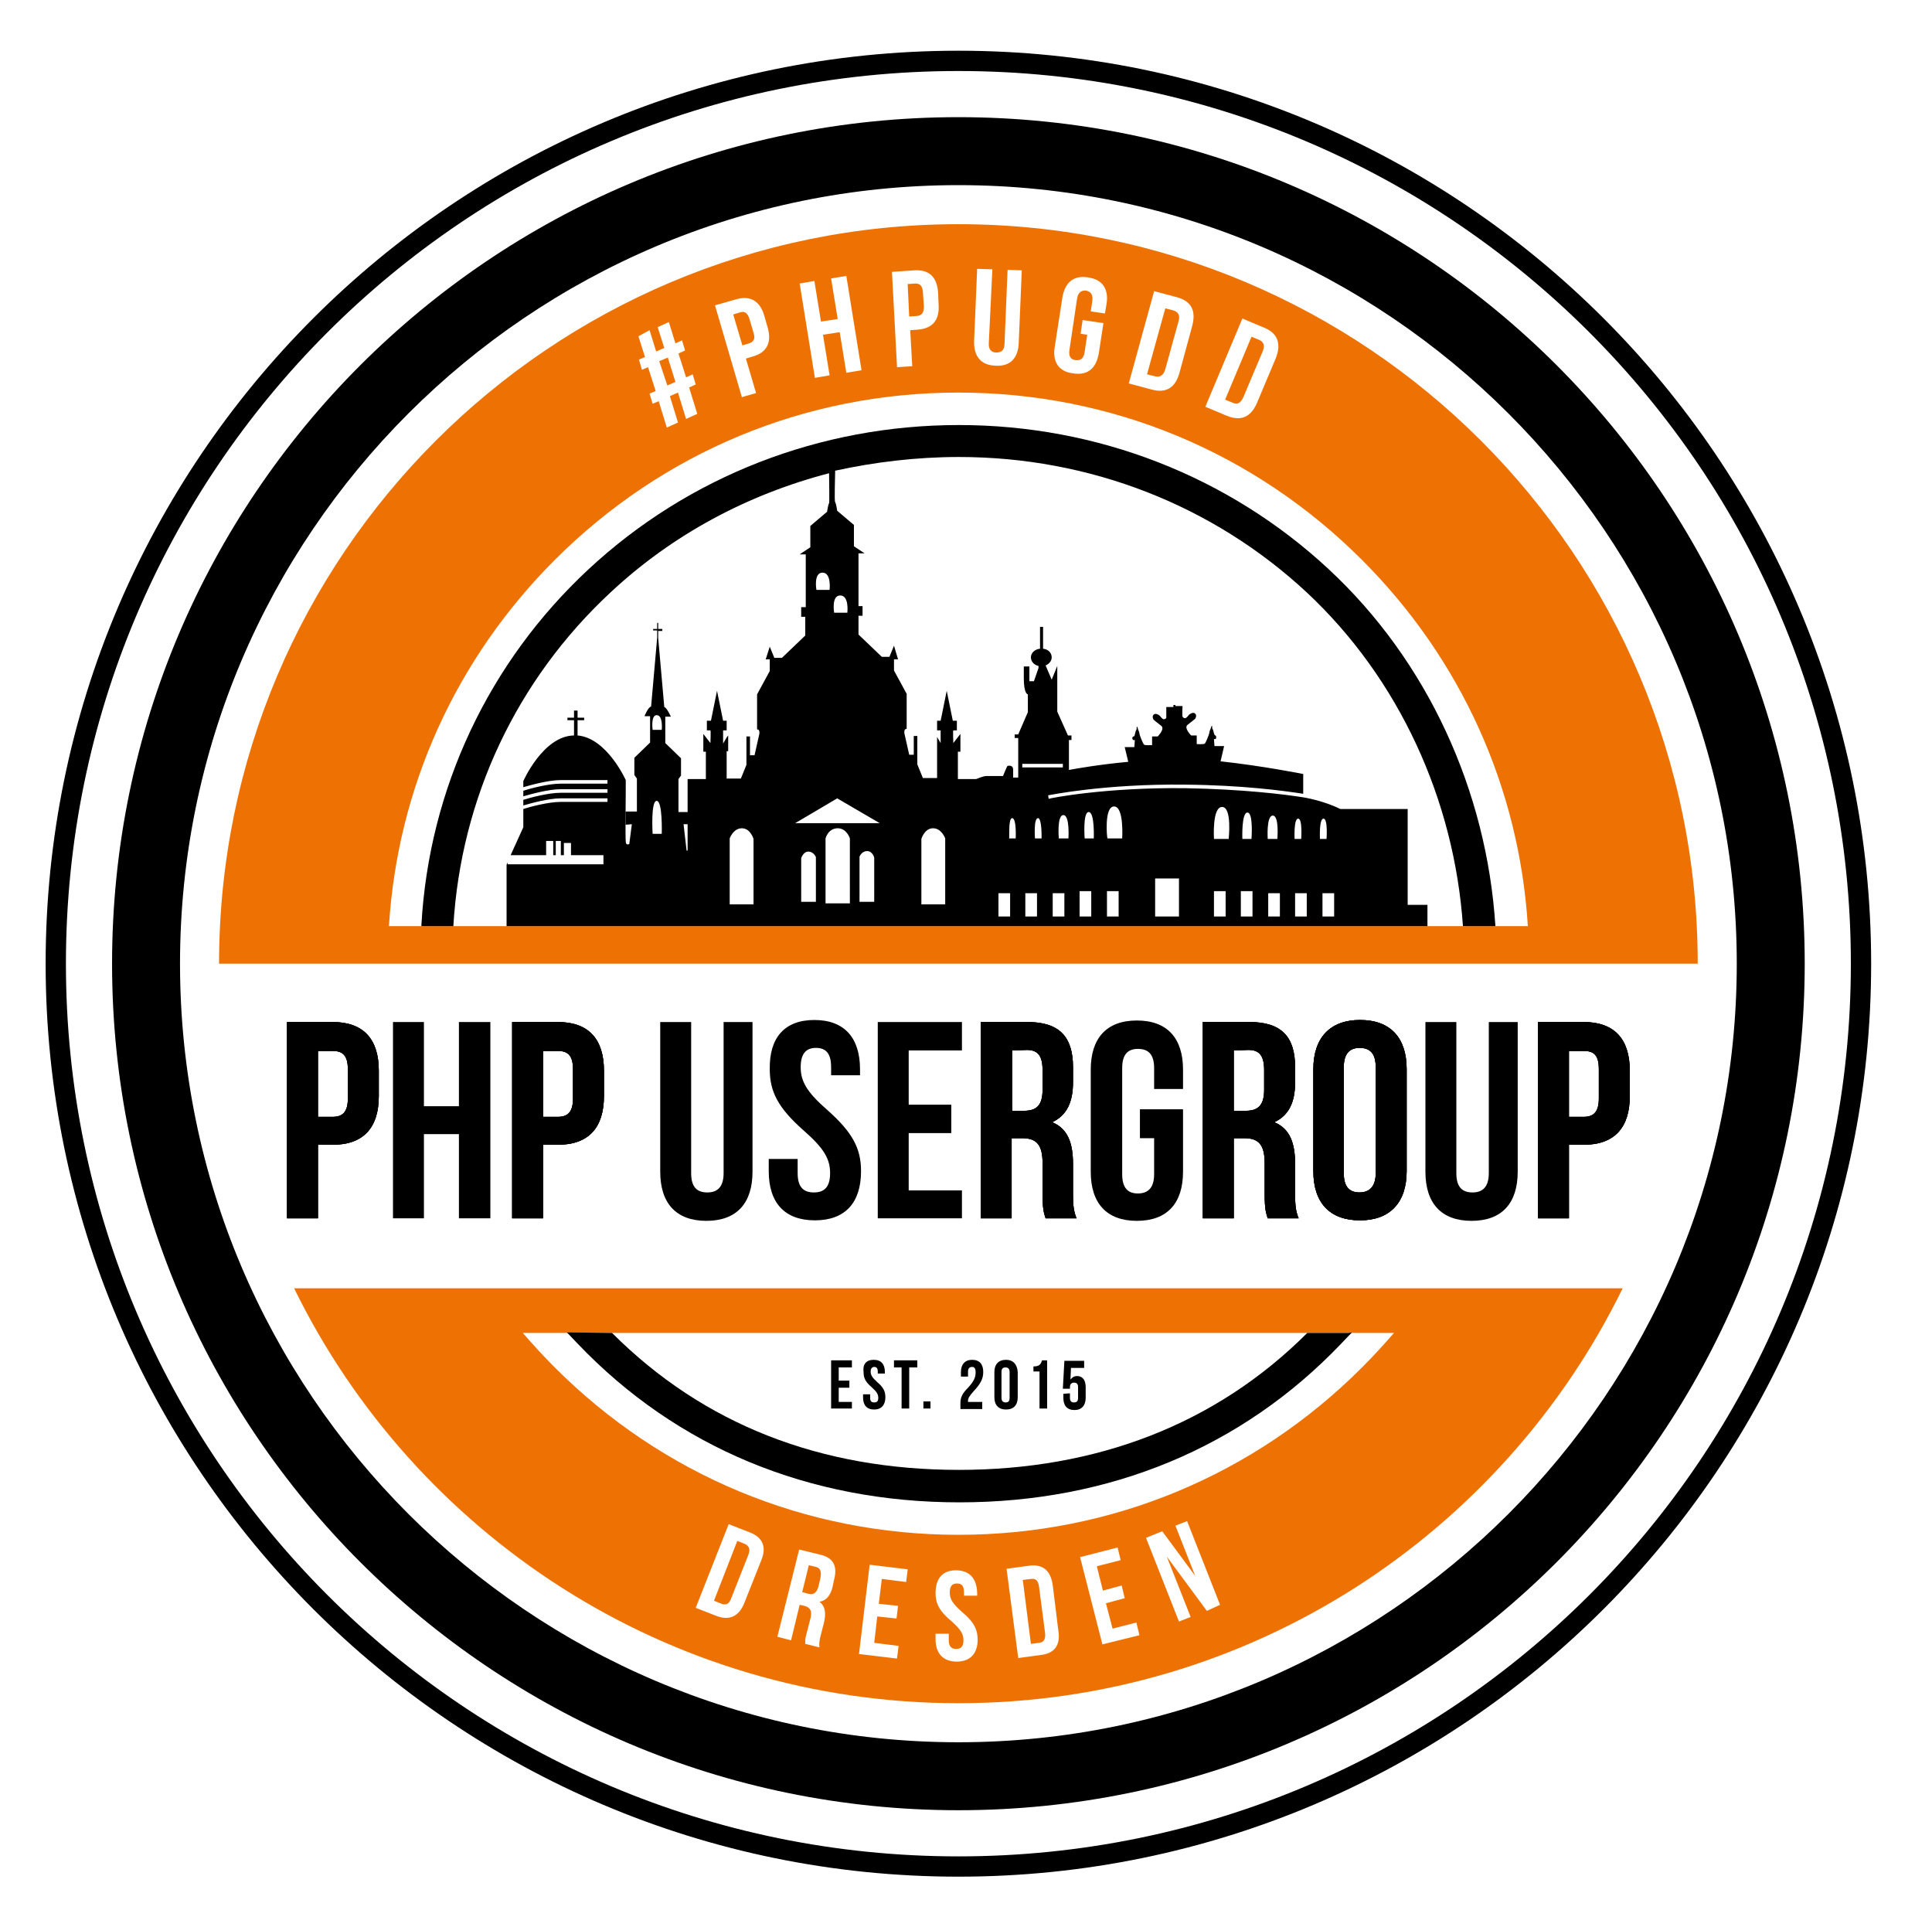 <?xml version="1.0" encoding="utf-8"?>
<!-- Generator: Adobe Illustrator 22.1.0, SVG Export Plug-In . SVG Version: 6.00 Build 0)  -->
<svg version="1.1" xmlns="http://www.w3.org/2000/svg" xmlns:xlink="http://www.w3.org/1999/xlink" x="0px" y="0px"
	 viewBox="0 0 381 378" style="enable-background:new 0 0 381 378;" xml:space="preserve">
<style type="text/css">
	.st0{display:none;}
	.st1{display:inline;fill:#C22F2F;}
	.st2{display:inline;}
	.st3{display:inline;fill:none;}
	.st4{display:inline;clip-path:url(#SVGID_31_);}
	.st5{display:inline;clip-path:url(#SVGID_32_);fill:#161616;}
	.st6{fill:#EE7203;}
	.st7{fill:none;}
</style>
<g id="Layer_1" class="st0">
	<rect x="-12.3" y="-5.1" class="st1" width="430.7" height="466"/>
	<g class="st2">
		<defs>
			<rect id="SVGID_1_" x="9" y="10" width="360" height="360"/>
		</defs>
		<clipPath id="SVGID_2_">
			<use xlink:href="#SVGID_1_"  style="overflow:visible;"/>
		</clipPath>
	</g>
	<rect x="9" y="10" class="st3" width="360" height="360"/>
	<rect x="9" y="10" class="st3" width="360" height="360"/>
	<rect x="-531" y="-149" class="st3" width="1440" height="1010"/>
	<rect x="9" y="10" class="st3" width="360" height="360"/>
	<rect x="-531" y="-149" class="st3" width="1440" height="1010"/>
	<rect x="9" y="-422" class="st3" width="612" height="792"/>
	<g class="st2">
		<defs>
			<rect id="SVGID_3_" x="9" y="10" width="360" height="360"/>
		</defs>
		<clipPath id="SVGID_4_">
			<use xlink:href="#SVGID_3_"  style="overflow:visible;"/>
		</clipPath>
	</g>
	<rect x="9" y="10" class="st3" width="360" height="360"/>
	<g class="st2">
		<defs>
			<rect id="SVGID_5_" x="9" y="10" width="360" height="360"/>
		</defs>
		<clipPath id="SVGID_6_">
			<use xlink:href="#SVGID_5_"  style="overflow:visible;"/>
		</clipPath>
	</g>
	<rect x="9" y="10" class="st3" width="360" height="360"/>
	<rect x="9" y="10" class="st3" width="360" height="360"/>
	<rect x="-531" y="-149" class="st3" width="1440" height="1010"/>
	<rect x="9" y="10" class="st3" width="360" height="360"/>
	<rect x="-531" y="-149" class="st3" width="1440" height="1010"/>
	<rect x="9" y="-422" class="st3" width="612" height="792"/>
	<g class="st2">
		<defs>
			<rect id="SVGID_7_" x="9" y="10" width="360" height="360"/>
		</defs>
		<clipPath id="SVGID_8_">
			<use xlink:href="#SVGID_7_"  style="overflow:visible;"/>
		</clipPath>
	</g>
	<rect x="9" y="10" class="st3" width="360" height="360"/>
	<g class="st2">
		<defs>
			<rect id="SVGID_9_" x="9" y="10" width="360" height="360"/>
		</defs>
		<clipPath id="SVGID_10_">
			<use xlink:href="#SVGID_9_"  style="overflow:visible;"/>
		</clipPath>
	</g>
	<rect x="9" y="10" class="st3" width="360" height="360"/>
	<g class="st2">
		<defs>
			<rect id="SVGID_11_" x="9" y="10" width="360" height="360"/>
		</defs>
		<clipPath id="SVGID_12_">
			<use xlink:href="#SVGID_11_"  style="overflow:visible;"/>
		</clipPath>
	</g>
	<rect x="9" y="10" class="st3" width="360" height="360"/>
	<g class="st2">
		<defs>
			<rect id="SVGID_13_" x="9" y="10" width="360" height="360"/>
		</defs>
		<clipPath id="SVGID_14_">
			<use xlink:href="#SVGID_13_"  style="overflow:visible;"/>
		</clipPath>
	</g>
	<rect x="9" y="10" class="st3" width="360" height="360"/>
	<rect x="9" y="10" class="st3" width="360" height="360"/>
	<rect x="-531" y="-149" class="st3" width="1440" height="1010"/>
	<rect x="9" y="10" class="st3" width="360" height="360"/>
	<rect x="-531" y="-149" class="st3" width="1440" height="1010"/>
	<rect x="9" y="-422" class="st3" width="612" height="792"/>
	<g class="st2">
		<defs>
			<rect id="SVGID_15_" x="9" y="10" width="360" height="360"/>
		</defs>
		<clipPath id="SVGID_16_">
			<use xlink:href="#SVGID_15_"  style="overflow:visible;"/>
		</clipPath>
	</g>
	<rect x="9" y="10" class="st3" width="360" height="360"/>
	<g class="st2">
		<defs>
			<rect id="SVGID_17_" x="9" y="10" width="360" height="360"/>
		</defs>
		<clipPath id="SVGID_18_">
			<use xlink:href="#SVGID_17_"  style="overflow:visible;"/>
		</clipPath>
	</g>
	<rect x="9" y="10" class="st3" width="360" height="360"/>
	<rect x="9" y="10" class="st3" width="360" height="360"/>
	<rect x="-531" y="-149" class="st3" width="1440" height="1010"/>
	<rect x="9" y="10" class="st3" width="360" height="360"/>
	<rect x="-531" y="-149" class="st3" width="1440" height="1010"/>
	<rect x="9" y="-422" class="st3" width="612" height="792"/>
	<g class="st2">
		<defs>
			<rect id="SVGID_19_" x="9" y="10" width="360" height="360"/>
		</defs>
		<clipPath id="SVGID_20_">
			<use xlink:href="#SVGID_19_"  style="overflow:visible;"/>
		</clipPath>
	</g>
	<rect x="9" y="10" class="st3" width="360" height="360"/>
	<rect x="9" y="10" class="st3" width="360" height="360"/>
	<rect x="-531" y="-149" class="st3" width="1440" height="1010"/>
	<rect x="9" y="10" class="st3" width="360" height="360"/>
	<rect x="-531" y="-149" class="st3" width="1440" height="1010"/>
	<rect x="9" y="-422" class="st3" width="612" height="792"/>
	<g class="st2">
		<defs>
			<rect id="SVGID_21_" x="9" y="10" width="360" height="360"/>
		</defs>
		<clipPath id="SVGID_22_">
			<use xlink:href="#SVGID_21_"  style="overflow:visible;"/>
		</clipPath>
	</g>
	<rect x="9" y="10" class="st3" width="360" height="360"/>
	<g class="st2">
		<defs>
			<rect id="SVGID_23_" x="9" y="10" width="360" height="360"/>
		</defs>
		<clipPath id="SVGID_24_">
			<use xlink:href="#SVGID_23_"  style="overflow:visible;"/>
		</clipPath>
	</g>
	<rect x="9" y="10" class="st3" width="360" height="360"/>
	<rect x="9" y="10" class="st3" width="360" height="360"/>
	<rect x="-531" y="-149" class="st3" width="1440" height="1010"/>
	<rect x="9" y="10" class="st3" width="360" height="360"/>
	<rect x="-531" y="-149" class="st3" width="1440" height="1010"/>
	<rect x="9" y="-422" class="st3" width="612" height="792"/>
	<g class="st2">
		<defs>
			<rect id="SVGID_25_" x="9" y="10" width="360" height="360"/>
		</defs>
		<clipPath id="SVGID_26_">
			<use xlink:href="#SVGID_25_"  style="overflow:visible;"/>
		</clipPath>
	</g>
	<g class="st2">
		<defs>
			<rect id="SVGID_27_" x="9" y="10" width="360" height="360"/>
		</defs>
		<clipPath id="SVGID_28_">
			<use xlink:href="#SVGID_27_"  style="overflow:visible;"/>
		</clipPath>
	</g>
	<g>
		<defs>
			<rect id="SVGID_29_" x="9" y="10" width="360" height="360"/>
		</defs>
		<defs>
			<path id="SVGID_30_" d="M257.8,262.8c-18.1,18.1-41.7,27-68.7,27c-27.2,0-50.3-8.9-68.4-27l-8.9-0.1l2.2,2.3
				c19.5,20.4,45.5,31.2,75.2,31.2c29.7,0,55.7-10.8,75.2-31.2l2.2-2.3l-0.7,0.1H257.8"/>
		</defs>
		<clipPath id="SVGID_31_" class="st2">
			<use xlink:href="#SVGID_29_"  style="overflow:visible;"/>
		</clipPath>
		<clipPath id="SVGID_32_" class="st4">
			<use xlink:href="#SVGID_30_"  style="overflow:visible;"/>
		</clipPath>
		<rect x="143.9" y="318.5" class="st5" width="164.7" height="43.5"/>
	</g>
	<g class="st2">
		<defs>
			<rect id="SVGID_33_" x="9" y="10" width="360" height="360"/>
		</defs>
		<clipPath id="SVGID_34_">
			<use xlink:href="#SVGID_33_"  style="overflow:visible;"/>
		</clipPath>
	</g>
	<g class="st2">
		<defs>
			<rect id="SVGID_35_" x="9" y="10" width="360" height="360"/>
		</defs>
		<clipPath id="SVGID_36_">
			<use xlink:href="#SVGID_35_"  style="overflow:visible;"/>
		</clipPath>
	</g>
	<g class="st2">
		<defs>
			<rect id="SVGID_37_" x="9" y="10" width="360" height="360"/>
		</defs>
		<clipPath id="SVGID_38_">
			<use xlink:href="#SVGID_37_"  style="overflow:visible;"/>
		</clipPath>
	</g>
	<g class="st2">
		<defs>
			<rect id="SVGID_39_" x="9" y="10" width="360" height="360"/>
		</defs>
		<clipPath id="SVGID_40_">
			<use xlink:href="#SVGID_39_"  style="overflow:visible;"/>
		</clipPath>
	</g>
	<g class="st2">
		<defs>
			<rect id="SVGID_41_" x="9" y="10" width="360" height="360"/>
		</defs>
		<clipPath id="SVGID_42_">
			<use xlink:href="#SVGID_41_"  style="overflow:visible;"/>
		</clipPath>
	</g>
	<g class="st2">
		<defs>
			<rect id="SVGID_43_" x="9" y="10" width="360" height="360"/>
		</defs>
		<clipPath id="SVGID_44_">
			<use xlink:href="#SVGID_43_"  style="overflow:visible;"/>
		</clipPath>
	</g>
	<g class="st2">
		<defs>
			<rect id="SVGID_45_" x="9" y="10" width="360" height="360"/>
		</defs>
		<clipPath id="SVGID_46_">
			<use xlink:href="#SVGID_45_"  style="overflow:visible;"/>
		</clipPath>
	</g>
	<g class="st2">
		<defs>
			<rect id="SVGID_47_" x="9" y="10" width="360" height="360"/>
		</defs>
		<clipPath id="SVGID_48_">
			<use xlink:href="#SVGID_47_"  style="overflow:visible;"/>
		</clipPath>
	</g>
	<g class="st2">
		<defs>
			<rect id="SVGID_49_" x="9" y="10" width="360" height="360"/>
		</defs>
		<clipPath id="SVGID_50_">
			<use xlink:href="#SVGID_49_"  style="overflow:visible;"/>
		</clipPath>
	</g>
	<g class="st2">
		<defs>
			<rect id="SVGID_51_" x="9" y="10" width="360" height="360"/>
		</defs>
		<clipPath id="SVGID_52_">
			<use xlink:href="#SVGID_51_"  style="overflow:visible;"/>
		</clipPath>
	</g>
	<g class="st2">
		<defs>
			<rect id="SVGID_53_" x="9" y="10" width="360" height="360"/>
		</defs>
		<clipPath id="SVGID_54_">
			<use xlink:href="#SVGID_53_"  style="overflow:visible;"/>
		</clipPath>
	</g>
	<g class="st2">
		<defs>
			<rect id="SVGID_55_" x="9" y="10" width="360" height="360"/>
		</defs>
		<clipPath id="SVGID_56_">
			<use xlink:href="#SVGID_55_"  style="overflow:visible;"/>
		</clipPath>
	</g>
	<g class="st2">
		<defs>
			<rect id="SVGID_57_" x="9" y="10" width="360" height="360"/>
		</defs>
		<clipPath id="SVGID_58_">
			<use xlink:href="#SVGID_57_"  style="overflow:visible;"/>
		</clipPath>
	</g>
	<g class="st2">
		<defs>
			<rect id="SVGID_59_" x="9" y="10" width="360" height="360"/>
		</defs>
		<clipPath id="SVGID_60_">
			<use xlink:href="#SVGID_59_"  style="overflow:visible;"/>
		</clipPath>
	</g>
	<g class="st2">
		<defs>
			<rect id="SVGID_61_" x="9" y="10" width="360" height="360"/>
		</defs>
		<clipPath id="SVGID_62_">
			<use xlink:href="#SVGID_61_"  style="overflow:visible;"/>
		</clipPath>
	</g>
	<g class="st2">
		<defs>
			<rect id="SVGID_63_" x="9" y="10" width="360" height="360"/>
		</defs>
		<clipPath id="SVGID_64_">
			<use xlink:href="#SVGID_63_"  style="overflow:visible;"/>
		</clipPath>
	</g>
	<g class="st2">
		<defs>
			<rect id="SVGID_65_" x="9" y="10" width="360" height="360"/>
		</defs>
		<clipPath id="SVGID_66_">
			<use xlink:href="#SVGID_65_"  style="overflow:visible;"/>
		</clipPath>
	</g>
	<g class="st2">
		<defs>
			<rect id="SVGID_67_" x="9" y="10" width="360" height="360"/>
		</defs>
		<clipPath id="SVGID_68_">
			<use xlink:href="#SVGID_67_"  style="overflow:visible;"/>
		</clipPath>
	</g>
	<g class="st2">
		<defs>
			<rect id="SVGID_69_" x="9" y="10" width="360" height="360"/>
		</defs>
		<clipPath id="SVGID_70_">
			<use xlink:href="#SVGID_69_"  style="overflow:visible;"/>
		</clipPath>
	</g>
	<g class="st2">
		<defs>
			<rect id="SVGID_71_" x="9" y="10" width="360" height="360"/>
		</defs>
		<clipPath id="SVGID_72_">
			<use xlink:href="#SVGID_71_"  style="overflow:visible;"/>
		</clipPath>
	</g>
	<g class="st2">
		<defs>
			<rect id="SVGID_73_" x="9" y="10" width="360" height="360"/>
		</defs>
		<clipPath id="SVGID_74_">
			<use xlink:href="#SVGID_73_"  style="overflow:visible;"/>
		</clipPath>
	</g>
	<g class="st2">
		<defs>
			<rect id="SVGID_75_" x="9" y="10" width="360" height="360"/>
		</defs>
		<clipPath id="SVGID_76_">
			<use xlink:href="#SVGID_75_"  style="overflow:visible;"/>
		</clipPath>
	</g>
	<g class="st2">
		<defs>
			<rect id="SVGID_77_" x="9" y="10" width="360" height="360"/>
		</defs>
		<clipPath id="SVGID_78_">
			<use xlink:href="#SVGID_77_"  style="overflow:visible;"/>
		</clipPath>
	</g>
	<g class="st2">
		<defs>
			<rect id="SVGID_79_" x="9" y="10" width="360" height="360"/>
		</defs>
		<clipPath id="SVGID_80_">
			<use xlink:href="#SVGID_79_"  style="overflow:visible;"/>
		</clipPath>
	</g>
	<g class="st2">
		<defs>
			<rect id="SVGID_81_" x="9" y="10" width="360" height="360"/>
		</defs>
		<clipPath id="SVGID_82_">
			<use xlink:href="#SVGID_81_"  style="overflow:visible;"/>
		</clipPath>
	</g>
	<g class="st2">
		<defs>
			<rect id="SVGID_83_" x="9" y="10" width="360" height="360"/>
		</defs>
		<clipPath id="SVGID_84_">
			<use xlink:href="#SVGID_83_"  style="overflow:visible;"/>
		</clipPath>
	</g>
	<g class="st2">
		<defs>
			<rect id="SVGID_85_" x="9" y="10" width="360" height="360"/>
		</defs>
		<clipPath id="SVGID_86_">
			<use xlink:href="#SVGID_85_"  style="overflow:visible;"/>
		</clipPath>
	</g>
	<g class="st2">
		<defs>
			<rect id="SVGID_87_" x="9" y="10" width="360" height="360"/>
		</defs>
		<clipPath id="SVGID_88_">
			<use xlink:href="#SVGID_87_"  style="overflow:visible;"/>
		</clipPath>
	</g>
	<g class="st2">
		<defs>
			<rect id="SVGID_89_" x="9" y="10" width="360" height="360"/>
		</defs>
		<clipPath id="SVGID_90_">
			<use xlink:href="#SVGID_89_"  style="overflow:visible;"/>
		</clipPath>
	</g>
</g>
<g id="Ebene_2">
	<g>
		<path class="st6" d="M229.8,72.8l2.6-9.4c0.4-1.3-0.1-1.9-1-2.2l-1.6-0.4l-3.6,13l1.6,0.4C228.7,74.4,229.4,74.1,229.8,72.8z"/>
		<path class="st6" d="M147.7,67.7c0.9-0.3,1.3-0.8,0.9-2.1l-0.8-2.7c-0.4-1.3-1-1.6-1.9-1.3l-1.3,0.4l1.8,6.1L147.7,67.7z"/>
		<path class="st6" d="M245.2,78.3l3.8-9c0.5-1.2,0.2-1.9-0.7-2.3l-1.5-0.6l-5.2,12.4l1.5,0.6C243.9,79.8,244.6,79.6,245.2,78.3z"/>
		<path class="st6" d="M180.8,62.3c0.9-0.1,1.4-0.5,1.4-1.9l-0.2-2.8c-0.1-1.3-0.6-1.7-1.5-1.7L179,56l0.3,6.4L180.8,62.3z"/>
		<path class="st6" d="M189,44.2c-80.5,0-145.8,65.3-145.8,145.8h291.6C334.8,109.5,269.5,44.2,189,44.2z M245,62.8l4.3,1.8
			c2.7,1.1,3.4,3.2,2.3,6l-3.7,8.8c-1.2,2.8-3.1,3.7-5.9,2.6l-4.3-1.8L245,62.8z M227.6,57.4l4.5,1.2c2.9,0.8,3.8,2.7,3,5.7
			l-2.5,9.2c-0.8,2.9-2.6,4.1-5.5,3.3l-4.5-1.2L227.6,57.4z M208,68.4l1.5-9.7c0.5-3,2.2-4.5,5.1-4c2.9,0.4,4.1,2.4,3.6,5.3
			l-0.3,1.8l-2.8-0.4l0.3-2c0.2-1.3-0.3-1.9-1.2-2.1c-0.9-0.1-1.6,0.3-1.8,1.6L210.9,69c-0.2,1.3,0.3,1.9,1.2,2
			c0.9,0.1,1.6-0.2,1.8-1.6l0.5-3.4l-1.3-0.2l0.4-2.7l4.1,0.6l-0.9,5.9c-0.5,3-2.2,4.5-5.1,4C208.8,73.3,207.5,71.3,208,68.4z
			 M192.7,53l3,0.1L195,67.6c-0.1,1.3,0.5,1.9,1.5,1.9c0.9,0,1.6-0.4,1.6-1.8l0.6-14.5l2.8,0.1l-0.6,14.3c-0.1,3-1.7,4.7-4.6,4.5
			c-2.9-0.1-4.3-1.9-4.2-4.9L192.7,53z M180.3,53.3c3-0.2,4.5,1.4,4.7,4.4l0.1,2.4c0.2,3-1.2,4.7-4.2,4.9l-1.4,0.1l0.4,7.1l-3,0.2
			l-1-18.8L180.3,53.3z M160.6,55.4l1.3,8l3.3-0.5l-1.3-8l3-0.5l3,18.6l-3,0.5l-1.3-8l-3.3,0.5l1.3,8l-2.9,0.5l-3-18.6L160.6,55.4z
			 M145.2,59c2.8-0.8,4.7,0.4,5.5,3.2l0.7,2.4c0.8,2.9-0.1,4.9-3,5.7l-1.3,0.4l2,6.8l-2.8,0.8L141,60.2L145.2,59z M128.1,65.1
			l1.3,4.2l1.6-0.7l-1.3-4.1l2.2-1l1.3,4.2l1.3-0.6l0.6,2l-1.3,0.6l1.5,4.7l1.3-0.6l0.6,2l-1.3,0.6l1.6,5.2l-2.2,1l-1.6-5.2
			l-1.6,0.7l1.6,5.2l-2.2,1l-1.6-5.2l-1.2,0.5l-0.6-2l1.2-0.5l-1.5-4.7l-1.2,0.5l-0.6-2l1.2-0.5l-1.3-4.1L128.1,65.1z M109.4,110.4
			c21.3-21.3,49.5-33,79.6-33c30.1,0,58.3,11.7,79.6,33c19.5,19.5,31,44.9,32.7,72.2H76.7C78.4,155.3,89.9,129.9,109.4,110.4z"/>
		<polygon class="st6" points="133.2,75.3 131.7,70.5 130,71.2 131.6,76 		"/>
	</g>
	<rect x="-531" y="-149" class="st7" width="1440" height="1010"/>
	<rect x="-531" y="-149" class="st7" width="1440" height="1010"/>
	<rect x="-531" y="-149" class="st7" width="1440" height="1010"/>
	<rect x="-531" y="-149" class="st7" width="1440" height="1010"/>
	<rect x="-531" y="-149" class="st7" width="1440" height="1010"/>
	<rect x="-531" y="-149" class="st7" width="1440" height="1010"/>
	<rect x="-531" y="-149" class="st7" width="1440" height="1010"/>
	<g>
		<path class="st6" d="M146.9,304.4l-1.5-0.6l-4.6,11.8l1.5,0.6c0.8,0.3,1.5,0.1,1.9-1.1l3.4-8.6C148,305.4,147.7,304.8,146.9,304.4
			z"/>
		<path class="st6" d="M160.8,308.9l-1.3-0.3l-1.3,5.3l1.1,0.3c1,0.3,1.7,0,2.1-1.4l0.4-1.7C162,309.8,161.8,309.1,160.8,308.9z"/>
		<path class="st6" d="M204.9,312.8c-0.2-1.3-0.7-1.6-1.6-1.5l-1.6,0.2l1.6,12.6l1.6-0.2c0.9-0.1,1.3-0.6,1.2-1.9L204.9,312.8z"/>
		<path class="st6" d="M58,254c23.7,48.4,73.5,81.8,131,81.8c57.6,0,107.3-33.4,131-81.8H58z M150.1,307.7l-3.3,8.3
			c-1,2.6-2.9,3.6-5.5,2.6l-4.1-1.6l6.5-16.5l4.1,1.6C150.5,303.1,151.2,305.1,150.1,307.7z M164.5,311.4l-0.3,1.4
			c-0.4,1.8-1.3,2.8-2.6,3l0,0c1.2,0.9,1.3,2.3,0.9,4.1l-0.7,2.7c-0.2,0.8-0.3,1.5-0.2,2.2l-2.8-0.7c0-0.5-0.1-0.8,0.3-2.2l0.7-2.7
			c0.4-1.6,0-2.3-1.2-2.6l-0.9-0.2l-1.7,7l-2.7-0.7l4.3-17.2l4.1,1C164.3,307.1,165.2,308.7,164.5,311.4z M178.7,311.9l-4.8-0.6
			l-0.6,4.9l3.8,0.4l-0.3,2.5l-3.8-0.4l-0.6,5.2l4.8,0.6l-0.3,2.5l-7.5-0.9l2.1-17.6l7.5,0.9L178.7,311.9z M188.7,327.6
			c-2.7,0-4.2-1.6-4.2-4.4l0-1.1l2.6,0l0,1.3c0,1.3,0.6,1.7,1.5,1.7c0.9,0,1.4-0.5,1.4-1.7c0-1.3-0.6-2.2-2.4-3.8
			c-2.4-2-3.1-3.5-3.1-5.5c0-2.8,1.3-4.5,4-4.5c2.7,0,4.1,1.6,4.2,4.4l0,0.6l-2.6,0l0-0.7c0-1.3-0.5-1.7-1.4-1.7
			c-0.9,0-1.4,0.5-1.4,1.8c0,1.3,0.6,2.2,2.4,3.8c2.4,2,3.1,3.5,3.1,5.5C192.8,325.9,191.4,327.6,188.7,327.6z M205.2,326.3
			l-4.4,0.6l-2.3-17.6l4.4-0.6c2.8-0.4,4.3,1,4.7,3.8l1.1,8.9C209.2,324.3,208,326,205.2,326.3z M217.4,324.2L213,307l7.4-1.9
			l0.6,2.5l-4.7,1.2l1.2,4.8l3.7-1l0.6,2.5l-3.7,1l1.3,5l4.7-1.2l0.6,2.5L217.4,324.2z M238,317.6l-7.9-10.7l0,0l4.7,11.9l-2.3,0.9
			l-6.5-16.5l3.2-1.3l6.5,8.8l0,0l-3.9-9.9l2.3-0.9l6.5,16.5L238,317.6z M268.6,269.6c-21.3,21.3-49.5,33-79.6,33
			c-30.1,0-58.3-11.7-79.6-33c-2.2-2.2-4.3-4.5-6.3-6.8h171.8C272.9,265.1,270.8,267.4,268.6,269.6z"/>
		<polygon class="st6" points="58,254 58,254 58,254 		"/>
	</g>
	<path d="M257.8,262.8c-18.1,18.1-41.7,27-68.7,27c-27.2,0-50.3-8.9-68.4-27l-8.9-0.1l2.2,2.3c19.5,20.4,45.5,31.2,75.2,31.2
		c29.7,0,55.7-10.8,75.2-31.2l2.2-2.3l-0.7,0.1H257.8"/>
	<polyline points="165.4,272.2 167.5,272.2 167.5,273.6 165.4,273.6 165.4,276.4 168,276.4 168,277.7 163.9,277.7 163.9,268.2 
		168,268.2 168,269.6 165.4,269.6 165.4,272.2 	"/>
	<path d="M172.3,268.1c1.5,0,2.2,0.9,2.2,2.4v0.3h-1.4v-0.4c0-0.7-0.3-0.9-0.7-0.9s-0.7,0.3-0.7,0.9c0,0.7,0.3,1.2,1.3,2.1
		c1.3,1.1,1.6,1.9,1.6,3c0,1.5-0.8,2.4-2.2,2.4c-1.5,0-2.2-0.9-2.2-2.4v-0.6h1.4v0.7c0,0.7,0.3,0.9,0.8,0.9s0.8-0.2,0.8-0.9
		c0-0.7-0.3-1.2-1.3-2.1c-1.3-1.1-1.6-1.9-1.6-3C170.1,269,170.8,268.1,172.3,268.1"/>
	<polyline points="176.3,268.2 180.9,268.2 180.9,269.6 179.3,269.6 179.3,277.7 177.8,277.7 177.8,269.6 176.3,269.6 176.3,268.2 	
		"/>
	<polygon points="182.1,276.3 183.5,276.3 183.5,277.7 182.1,277.7 182.1,276.3 	"/>
	<path d="M191.7,269.5c-0.5,0-0.8,0.3-0.8,0.9v1h-1.4v-0.9c0-1.5,0.8-2.4,2.2-2.4c1.5,0,2.2,0.9,2.2,2.4c0,1.3-0.5,2.3-1.9,3.8
		c-0.9,1-1.1,1.4-1.1,1.9c0,0.1,0,0.1,0,0.2h2.8v1.4h-4.3v-1.2c0-1.1,0.4-1.9,1.5-3c1.1-1.2,1.5-2,1.5-3
		C192.4,269.7,192.1,269.5,191.7,269.5"/>
	<path d="M198.4,268.1c-1.5,0-2.3,0.9-2.3,2.4v5c0,1.5,0.8,2.4,2.3,2.4c1.5,0,2.3-0.9,2.3-2.4v-5C200.6,269,199.8,268.1,198.4,268.1
		z M199.1,275.6c0,0.7-0.3,0.9-0.8,0.9c-0.5,0-0.8-0.3-0.8-0.9v-5.1c0-0.7,0.3-0.9,0.8-0.9c0.5,0,0.8,0.3,0.8,0.9V275.6z"/>
	<path d="M203.9,269.4c1.2,0,1.4-0.6,1.6-1.2h1v9.5H205v-7.3h-1.2V269.4"/>
	<path d="M211,274.7v0.9c0,0.7,0.3,0.9,0.8,0.9s0.8-0.2,0.8-0.9v-2.1c0-0.7-0.3-0.9-0.8-0.9s-0.8,0.3-0.8,0.9v0.3h-1.4l0.3-5.5h3.9
		v1.4h-2.6l-0.1,2.3h0c0.3-0.4,0.7-0.7,1.3-0.7c1.1,0,1.7,0.8,1.7,2.2v2.1c0,1.5-0.8,2.4-2.2,2.4c-1.5,0-2.2-0.9-2.2-2.4v-0.8
		L211,274.7"/>
	<path d="M189,10C89.7,10,9,90.7,9,190c0,99.3,80.7,180,180,180c99.3,0,180-80.7,180-180C369,90.7,288.3,10,189,10z M189,366
		c-97.2,0-176-78.8-176-176S91.8,14,189,14s176,78.8,176,176S286.2,366,189,366z"/>
	<path d="M189,36.5c-84.6,0-153.5,68.9-153.5,153.5S104.4,343.5,189,343.5S342.5,274.6,342.5,190S273.6,36.5,189,36.5L189,36.5
		L189,36.5z M189,356.9c-92.1,0-166.9-74.9-166.9-166.9S96.9,23.1,189,23.1S355.9,97.9,355.9,190S281.1,356.9,189,356.9L189,356.9
		L189,356.9z"/>
	<path d="M165.7,117.4c1.8,0,1.4,3.4,1.4,3.4h-2.6C164.5,120.8,163.9,117.4,165.7,117.4L165.7,117.4L165.7,117.4z M173.5,162.3
		h-16.7c0.2-0.1,8.3-4.9,8.3-4.9S173.3,162.2,173.5,162.3L173.5,162.3L173.5,162.3z M172.4,177.8h-2.9v-8.9c0,0,0.4-1.1,1.5-1.1
		c1.1,0,1.4,1.3,1.4,1.3L172.4,177.8L172.4,177.8L172.4,177.8z M167.6,178.1h-4.8v-12.8c0,0,0.5-2,2.4-2c1.8,0,2.4,2,2.4,2
		L167.6,178.1L167.6,178.1L167.6,178.1z M160.9,177.8H158v-8.6c0,0,0.4-1.3,1.4-1.3c1.1,0,1.5,1.1,1.5,1.1L160.9,177.8L160.9,177.8
		L160.9,177.8z M162.2,112.9c1.8,0,1.4,3.4,1.4,3.4H161C161,116.3,160.4,112.9,162.2,112.9L162.2,112.9L162.2,112.9z M181.7,165.4
		c0,0,0.6-2.1,2.3-2.1c1.7,0,2.4,2,2.4,2v13h-4.7V165.4L181.7,165.4L181.7,165.4z M196.9,176.1h2.3v4.6h-2.3V176.1L196.9,176.1z
		 M199.6,161.3c0.9,0,0.7,4,0.7,4h-1.3C199.1,165.3,198.8,161.3,199.6,161.3L199.6,161.3L199.6,161.3z M201.6,150.6h8v0.7h-8V150.6
		L201.6,150.6z M205.4,165.3h-1.3c0,0-0.3-4,0.6-4C205.5,161.3,205.4,165.3,205.4,165.3L205.4,165.3L205.4,165.3z M202.2,176.1h2.3
		v4.6h-2.3V176.1L202.2,176.1z M207.6,176.1h2.3v4.6h-2.3V176.1L207.6,176.1z M209.7,160.7c1.3,0,1,4.6,1,4.6h-1.9
		C208.8,165.3,208.4,160.7,209.7,160.7L209.7,160.7L209.7,160.7z M212.9,175.7h2.3v5h-2.3V175.7L212.9,175.7z M214.7,160.1
		c1.2,0,1,5.2,1,5.2h-1.8C213.9,165.3,213.5,160.1,214.7,160.1L214.7,160.1L214.7,160.1z M219.7,159c2,0,1.6,6.3,1.6,6.3h-2.9
		C218.3,165.3,217.7,159,219.7,159L219.7,159L219.7,159z M227.8,173.2h4.7v7.5h-4.7V173.2L227.8,173.2z M218.3,175.7h2.3v5h-2.3
		V175.7L218.3,175.7z M239.4,175.7h2.3v5h-2.3V175.7L239.4,175.7z M241,159.1c2,0,1.3,6.3,1.3,6.3h-2.9
		C239.4,165.4,239,159.1,241,159.1L241,159.1L241,159.1z M244.7,175.7h2.3v5h-2.3V175.7L244.7,175.7z M246,160.2
		c1.2,0,0.8,5.2,0.8,5.2H245C245,165.4,244.8,160.2,246,160.2L246,160.2L246,160.2z M251,160.8c1.3,0,0.9,4.6,0.9,4.6H250
		C250,165.4,249.7,160.8,251,160.8L251,160.8L251,160.8z M250.1,176.1h2.3v4.6h-2.3V176.1L250.1,176.1z M256,161.4
		c0.9,0,0.6,4,0.6,4h-1.3C255.3,165.4,255.1,161.4,256,161.4L256,161.4L256,161.4z M255.4,176.1h2.3v4.6h-2.3L255.4,176.1
		L255.4,176.1z M261,161.4c0.9,0,0.6,4,0.6,4h-1.3C260.3,165.4,260.1,161.4,261,161.4L261,161.4L261,161.4z M260.8,176.1h2.3v4.6
		h-2.3V176.1L260.8,176.1z M148.6,178.3h-4.7v-13c0,0,0.7-2,2.4-2c1.7,0,2.3,2.1,2.3,2.1L148.6,178.3L148.6,178.3L148.6,178.3z
		 M135.6,167.7h-0.2l-0.6-5.2l0.8,0V167.7L135.6,167.7L135.6,167.7z M130.5,143.9h-1.8c0,0-0.4-2.9,0.8-2.9
		C130.8,141,130.5,143.9,130.5,143.9L130.5,143.9L130.5,143.9z M130.5,164.4h-1.8c0,0-0.4-6.5,0.8-6.5S130.5,164.4,130.5,164.4
		L130.5,164.4L130.5,164.4z M189.1,90.1c25.8,0,50.1,9.5,68.6,26.7c18.2,17,29.1,40.9,30.8,65.8h6.4c-1.7-26.7-13.4-52.3-32.9-70.4
		c-19.7-18.3-45.6-28.4-72.9-28.4c-27.4,0-53.3,10.1-73,28.4c-19.7,18.3-31.5,43.3-33,70.2l0,0.2h6.3c1.5-25.3,12.5-48.6,31-65.8
		c12.2-11.4,27-19.3,43.1-23.5c0,1.4,0.1,5.7,0,5.9c-0.2,0.3-0.4,1.7-0.4,1.7l-3.3,2.8v4.2l-2.1,1.4h1.2v10.4H158v1.9h0.8v3.7
		l-4.6,4.4h-1.5l-0.9-2.2L151,130h0.8v2.3l-2.5,4.6v6.9c0.7,0,0.4,1.1,0.4,1.1l-0.9,4h-0.9v-3.7h-0.7v5.6l-1.1,2.7h-2.8v-5.4h0.3
		v-3.1l-0.3,0.4l-0.7,1.2V144l0.7,0v-1.9l-0.7,0l-1.2-5.9l-1.2,5.9h-0.8l0,1.9h0.7c0.1,0,0,2.5,0,2.5l-1.4-1.8v3.5h0.5v5.4h-3.6v6.5
		h-1.8v-6.5l0.5-0.7v-3.4l-3.1-3v-5.2h1.1c0,0-0.8-1.8-1.3-1.9l-1.2-13.6v-1.4h0.8V124h-0.8v-1.2h-0.2v1.2h-0.8v0.3h0.8v1.4
		l-1.2,13.6c-0.6,0.1-1.3,1.9-1.3,1.9h1.1v5.2l-3.1,3v3.4l0.5,0.7v6.5h-2.2v2.6l1.2-0.1l-0.5,3.9c0,0-0.7,0.4-0.7-0.5
		c-0.1-0.8,0-9.7,0-9.7v-2.4c0,0-3.7-8.3-9.5-8.8v-3h1.3v-0.5h-1.3v-1.4h-0.7v1.4h-1.3v0.5h1.3v3c-6.1,0.1-10,9-10,9v1.2
		c1.4-0.4,4.9-1.4,7.4-1.4h9.2v0.7h-9.2c-2.5,0-6.2,1-7.4,1.4v1.1c1.4-0.4,4.9-1.4,7.4-1.4h9.2v0.7h-9.2c-2.5,0-6.2,1-7.4,1.4v1.1
		c1.4-0.4,4.9-1.4,7.4-1.4h9.2v0.7h-9.2c-2.5,0-6.2,1-7.4,1.4v3.6l-2.5,5.5h7v-2.8h1.4v2.8h0.5v-2.8h1v2.8h0.6v-2.4h1.4v2.4h6.4v1.8
		h-18.9V170l-0.2,0.5v12.1h181.6v-4.2h-3.9v-18.9h-13.3c-3.4-1.7-7.3-2.3-7.3-2.3v0c-3.8-0.6-11.9-1.6-23.2-1.8
		c-15.9-0.2-26.9,2-27,2.1l-0.1-0.7c0.1,0,11.1-2.3,27.1-2.1c11.2,0.1,19.3,1.2,23.2,1.8v-3.9c0,0-8-1.6-16.3-2.5l0.7-3h-1.9
		l-0.1-1.4c0,0,0.3,0.1,0.4-0.1c0.1-0.2,0-0.6-0.1-0.6s-0.1,0.1-0.3-0.4c-0.1-0.5-0.2-0.8-0.3-0.9s0-0.5-0.1-0.6
		c-0.1,0-0.2,0.3-0.2,0.4c0,0.1-0.3,0.6-0.3,0.9s-0.7,2-0.9,2.2c-0.2,0.2-1.6,0.1-1.6,0.1V145h-1.1c0,0-1.5-1.5-0.7-2.1
		c0.8-0.6,1.5-1.2,1.5-1.2s0.4-0.6,0-1s-1.1,0.1-1.2,0.2s-0.5,0.7-0.8,0.7c-0.3,0-0.4-0.2-0.5-0.3s0-2.1,0-2.1c0,0-1.4,0-1.4,0V139
		h-0.4v0.4c0,0-1.4,0-1.4,0c0,0,0,2,0,2.1c0,0.1-0.2,0.3-0.5,0.3c-0.3,0-0.6-0.5-0.8-0.7c-0.1-0.1-0.8-0.6-1.2-0.2s0,1,0,1
		s0.7,0.6,1.5,1.2c0.8,0.6-0.7,2.1-0.7,2.1h-1.1v1.7c0,0-1.4,0.1-1.6-0.1c-0.2-0.2-0.9-1.9-0.9-2.2c0-0.3-0.3-0.8-0.3-0.9
		c0-0.1-0.1-0.5-0.2-0.4c-0.1,0,0,0.5-0.1,0.6c-0.1,0.1-0.2,0.4-0.3,0.9c-0.1,0.5-0.1,0.3-0.3,0.4c-0.2,0.1-0.3,0.4-0.1,0.6
		c0.1,0.2,0.4,0.1,0.4,0.1l-0.1,1.4h-1.9l0.7,2.9c-5.5,0.5-10.1,1.3-11.7,1.6v-5.9h0.5V145h-0.7l-2.1-4.7v-9l-1.1,2.7l-1.2-2.8
		c0.7-0.3,1.2-0.9,1.2-1.6c0-0.9-0.7-1.6-1.7-1.7v-4.3h-0.6v4.3c-1,0.1-1.8,0.8-1.8,1.7c0,0.8,0.6,1.5,1.5,1.7v0.4l-0.9,2.6H203
		v-2.9h-1.1v2.3c0,3.2,0.8,3.2,0.8,3.2v3.5l-1.9,4.4h-0.7v0.7h0.7v7.8h-1c0,0,0-0.4,0-1.5c0-1.1-1-0.8-1.1-0.8c-0.1,0-0.9,2-0.9,2
		h-3.3c-0.6,0-2,0.6-2,0.6h-3.6v-5.4h0.5v-3.5l-1.4,1.8c0,0-0.1-2.5,0-2.5h0.7l0-1.9h-0.8l-1.2-5.9l-1.2,5.9l-0.7,0v1.9l0.7,0v2.5
		l-0.7-1.2v8.1H182l-1.1-2.7v-5.6h-0.7v3.7h-0.9l-0.9-4c0,0-0.3-1.1,0.4-1.1v-6.9l-2.5-4.6V130h0.8l-0.8-2.7l-0.9,2.2h-1.5l-4.6-4.4
		v-3.7h0.8v-1.9h-0.8v-10.4h1.2l-2.1-1.4v-4.2l-3.3-2.8c0,0-0.2-1.4-0.4-1.7c-0.2-0.2,0-5.1,0-6.2C172.5,91.1,180.7,90.1,189.1,90.1
		L189.1,90.1L189.1,90.1z"/>
	<path d="M62.7,207.1v13.1h2.9c1.9,0,3-0.9,3-3.6v-5.8c0-2.8-1.1-3.6-3-3.6H62.7L62.7,207.1L62.7,207.1z M74.7,211.1v5
		c0,6.2-3,9.6-9.1,9.6h-2.9v14.5h-6.1v-38.7h9C71.7,201.5,74.7,204.9,74.7,211.1L74.7,211.1L74.7,211.1z"/>
	<path d="M62.7,207.1v13.1h2.9c1.9,0,3-0.9,3-3.6v-5.8c0-2.8-1.1-3.6-3-3.6H62.7L62.7,207.1L62.7,207.1z M74.7,211.1v5
		c0,6.2-3,9.6-9.1,9.6h-2.9v14.5h-6.1v-38.7h9C71.7,201.5,74.7,204.9,74.7,211.1L74.7,211.1L74.7,211.1z"/>
	<path d="M62.7,207.1v13.1h2.9c1.9,0,3-0.9,3-3.6v-5.8c0-2.8-1.1-3.6-3-3.6H62.7L62.7,207.1L62.7,207.1z M74.7,211.1v5
		c0,6.2-3,9.6-9.1,9.6h-2.9v14.5h-6.1v-38.7h9C71.7,201.5,74.7,204.9,74.7,211.1L74.7,211.1L74.7,211.1z"/>
	<polyline points="83.6,240.2 77.5,240.2 77.5,201.5 83.6,201.5 83.6,218.1 90.5,218.1 90.5,201.5 96.7,201.5 96.7,240.2 
		90.5,240.2 90.5,223.6 83.6,223.6 83.6,240.2 	"/>
	<path d="M107.1,207.1v13.1h2.9c1.9,0,3-0.9,3-3.6v-5.8c0-2.8-1.1-3.6-3-3.6H107.1L107.1,207.1L107.1,207.1z M119.1,211.1v5
		c0,6.2-3,9.6-9.1,9.6h-2.9v14.5h-6.1v-38.7h9C116.1,201.5,119.1,204.9,119.1,211.1L119.1,211.1L119.1,211.1z"/>
	<path d="M107.1,207.1v13.1h2.9c1.9,0,3-0.9,3-3.6v-5.8c0-2.8-1.1-3.6-3-3.6H107.1L107.1,207.1L107.1,207.1z M119.1,211.1v5
		c0,6.2-3,9.6-9.1,9.6h-2.9v14.5h-6.1v-38.7h9C116.1,201.5,119.1,204.9,119.1,211.1L119.1,211.1L119.1,211.1z"/>
	<path d="M107.1,207.1v13.1h2.9c1.9,0,3-0.9,3-3.6v-5.8c0-2.8-1.1-3.6-3-3.6H107.1L107.1,207.1L107.1,207.1z M119.1,211.1v5
		c0,6.2-3,9.6-9.1,9.6h-2.9v14.5h-6.1v-38.7h9C116.1,201.5,119.1,204.9,119.1,211.1L119.1,211.1L119.1,211.1z"/>
	<path d="M136.3,201.5v29.8c0,2.8,1.2,3.8,3.2,3.8c1.9,0,3.2-1,3.2-3.8v-29.8h5.7V231c0,6.2-3.1,9.7-9.1,9.7c-6,0-9.1-3.5-9.1-9.7
		v-29.5H136.3"/>
	<path d="M160.6,201.1c5.9,0,9,3.5,9,9.7v1.2h-5.7v-1.6c0-2.8-1.1-3.8-3-3.8c-1.9,0-3,1.1-3,3.8c0,2.8,1.2,4.9,5.2,8.4
		c5.1,4.5,6.7,7.7,6.7,12.1c0,6.2-3.1,9.7-9.1,9.7s-9.1-3.5-9.1-9.7v-2.4h5.7v2.8c0,2.8,1.2,3.8,3.2,3.8s3.2-1,3.2-3.8
		c0-2.8-1.2-4.9-5.2-8.4c-5.1-4.5-6.7-7.7-6.7-12.1C151.7,204.6,154.7,201.1,160.6,201.1"/>
	<polyline points="179.2,217.8 187.6,217.8 187.6,223.4 179.2,223.4 179.2,234.7 189.7,234.7 189.7,240.2 173.1,240.2 173.1,201.5 
		189.7,201.5 189.7,207.1 179.2,207.1 179.2,217.8 	"/>
	<path d="M199.6,207.1v11.9h2.4c2.3,0,3.6-1,3.6-4.1V211c0-2.8-0.9-4-3.1-4L199.6,207.1L199.6,207.1L199.6,207.1z M206.2,240.2
		c-0.3-1-0.6-1.6-0.6-4.8v-6.1c0-3.6-1.2-4.9-4-4.9h-2.1v15.8h-6.1v-38.7h9.2c6.3,0,9,2.9,9,8.9v3c0,4-1.3,6.5-4,7.8v0.1
		c3,1.3,4,4.1,4,8.2v6c0,1.9,0.1,3.3,0.7,4.7H206.2L206.2,240.2L206.2,240.2z"/>
	<path d="M199.6,207.1v11.9h2.4c2.3,0,3.6-1,3.6-4.1V211c0-2.8-0.9-4-3.1-4L199.6,207.1L199.6,207.1L199.6,207.1z M206.2,240.2
		c-0.3-1-0.6-1.6-0.6-4.8v-6.1c0-3.6-1.2-4.9-4-4.9h-2.1v15.8h-6.1v-38.7h9.2c6.3,0,9,2.9,9,8.9v3c0,4-1.3,6.5-4,7.8v0.1
		c3,1.3,4,4.1,4,8.2v6c0,1.9,0.1,3.3,0.7,4.7H206.2L206.2,240.2L206.2,240.2z"/>
	<path d="M199.6,207.1v11.9h2.4c2.3,0,3.6-1,3.6-4.1V211c0-2.8-0.9-4-3.1-4L199.6,207.1L199.6,207.1L199.6,207.1z M206.2,240.2
		c-0.3-1-0.6-1.6-0.6-4.8v-6.1c0-3.6-1.2-4.9-4-4.9h-2.1v15.8h-6.1v-38.7h9.2c6.3,0,9,2.9,9,8.9v3c0,4-1.3,6.5-4,7.8v0.1
		c3,1.3,4,4.1,4,8.2v6c0,1.9,0.1,3.3,0.7,4.7H206.2L206.2,240.2L206.2,240.2z"/>
	<path d="M224.8,218.7h8.5v12.3c0,6.2-3.1,9.7-9.1,9.7c-6,0-9.1-3.5-9.1-9.7v-20.1c0-6.2,3.1-9.7,9.1-9.7c6,0,9.1,3.5,9.1,9.7v3.8
		h-5.7v-4.1c0-2.8-1.2-3.8-3.2-3.8s-3.1,1.1-3.1,3.8v20.9c0,2.8,1.2,3.8,3.1,3.8s3.2-1,3.2-3.8v-7.1h-2.8V218.7"/>
	<path d="M243.3,207.1v11.9h2.4c2.3,0,3.6-1,3.6-4.1V211c0-2.8-0.9-4-3.1-4L243.3,207.1L243.3,207.1L243.3,207.1z M250,240.2
		c-0.3-1-0.6-1.6-0.6-4.8v-6.1c0-3.6-1.2-4.9-4-4.9h-2.1v15.8h-6.1v-38.7h9.2c6.3,0,9,2.9,9,8.9v3c0,4-1.3,6.5-4,7.8v0.1
		c3,1.3,4,4.1,4,8.2v6c0,1.9,0.1,3.3,0.7,4.7H250L250,240.2L250,240.2z"/>
	<path d="M243.3,207.1v11.9h2.4c2.3,0,3.6-1,3.6-4.1V211c0-2.8-0.9-4-3.1-4L243.3,207.1L243.3,207.1L243.3,207.1z M250,240.2
		c-0.3-1-0.6-1.6-0.6-4.8v-6.1c0-3.6-1.2-4.9-4-4.9h-2.1v15.8h-6.1v-38.7h9.2c6.3,0,9,2.9,9,8.9v3c0,4-1.3,6.5-4,7.8v0.1
		c3,1.3,4,4.1,4,8.2v6c0,1.9,0.1,3.3,0.7,4.7H250L250,240.2L250,240.2z"/>
	<path d="M243.3,207.1v11.9h2.4c2.3,0,3.6-1,3.6-4.1V211c0-2.8-0.9-4-3.1-4L243.3,207.1L243.3,207.1L243.3,207.1z M250,240.2
		c-0.3-1-0.6-1.6-0.6-4.8v-6.1c0-3.6-1.2-4.9-4-4.9h-2.1v15.8h-6.1v-38.7h9.2c6.3,0,9,2.9,9,8.9v3c0,4-1.3,6.5-4,7.8v0.1
		c3,1.3,4,4.1,4,8.2v6c0,1.9,0.1,3.3,0.7,4.7H250L250,240.2L250,240.2z"/>
	<path d="M265,231.3c0,2.8,1.2,3.8,3.1,3.8c1.9,0,3.2-1.1,3.2-3.8v-20.9c0-2.8-1.2-3.8-3.2-3.8c-1.9,0-3.1,1.1-3.1,3.8V231.3
		L265,231.3L265,231.3z M259,210.8c0-6.2,3.3-9.7,9.2-9.7c6,0,9.2,3.5,9.2,9.7v20.1c0,6.2-3.3,9.7-9.2,9.7c-6,0-9.2-3.5-9.2-9.7
		V210.8L259,210.8L259,210.8z"/>
	<path d="M265,231.3c0,2.8,1.2,3.8,3.1,3.8c1.9,0,3.2-1.1,3.2-3.8v-20.9c0-2.8-1.2-3.8-3.2-3.8c-1.9,0-3.1,1.1-3.1,3.8V231.3
		L265,231.3L265,231.3z M259,210.8c0-6.2,3.3-9.7,9.2-9.7c6,0,9.2,3.5,9.2,9.7v20.1c0,6.2-3.3,9.7-9.2,9.7c-6,0-9.2-3.5-9.2-9.7
		V210.8L259,210.8L259,210.8z"/>
	<path d="M265,231.3c0,2.8,1.2,3.8,3.1,3.8c1.9,0,3.2-1.1,3.2-3.8v-20.9c0-2.8-1.2-3.8-3.2-3.8c-1.9,0-3.1,1.1-3.1,3.8V231.3
		L265,231.3L265,231.3z M259,210.8c0-6.2,3.3-9.7,9.2-9.7c6,0,9.2,3.5,9.2,9.7v20.1c0,6.2-3.3,9.7-9.2,9.7c-6,0-9.2-3.5-9.2-9.7
		V210.8L259,210.8L259,210.8z"/>
	<path d="M287.2,201.5v29.8c0,2.8,1.2,3.8,3.2,3.8c1.9,0,3.2-1,3.2-3.8v-29.8h5.7V231c0,6.2-3.1,9.7-9.1,9.7c-6,0-9.1-3.5-9.1-9.7
		v-29.5H287.2"/>
	<path d="M309.4,207.1v13.1h2.9c1.9,0,3-0.9,3-3.6v-5.8c0-2.8-1-3.6-3-3.6H309.4L309.4,207.1L309.4,207.1z M321.4,211.1v5
		c0,6.2-3,9.6-9.1,9.6h-2.9v14.5h-6.1v-38.7h9C318.4,201.5,321.4,204.9,321.4,211.1L321.4,211.1L321.4,211.1z"/>
	<path d="M309.4,207.1v13.1h2.9c1.9,0,3-0.9,3-3.6v-5.8c0-2.8-1-3.6-3-3.6H309.4L309.4,207.1L309.4,207.1z M321.4,211.1v5
		c0,6.2-3,9.6-9.1,9.6h-2.9v14.5h-6.1v-38.7h9C318.4,201.5,321.4,204.9,321.4,211.1L321.4,211.1L321.4,211.1z"/>
	<path d="M309.4,207.1v13.1h2.9c1.9,0,3-0.9,3-3.6v-5.8c0-2.8-1-3.6-3-3.6H309.4L309.4,207.1L309.4,207.1z M321.4,211.1v5
		c0,6.2-3,9.6-9.1,9.6h-2.9v14.5h-6.1v-38.7h9C318.4,201.5,321.4,204.9,321.4,211.1L321.4,211.1L321.4,211.1z"/>
</g>
</svg>
